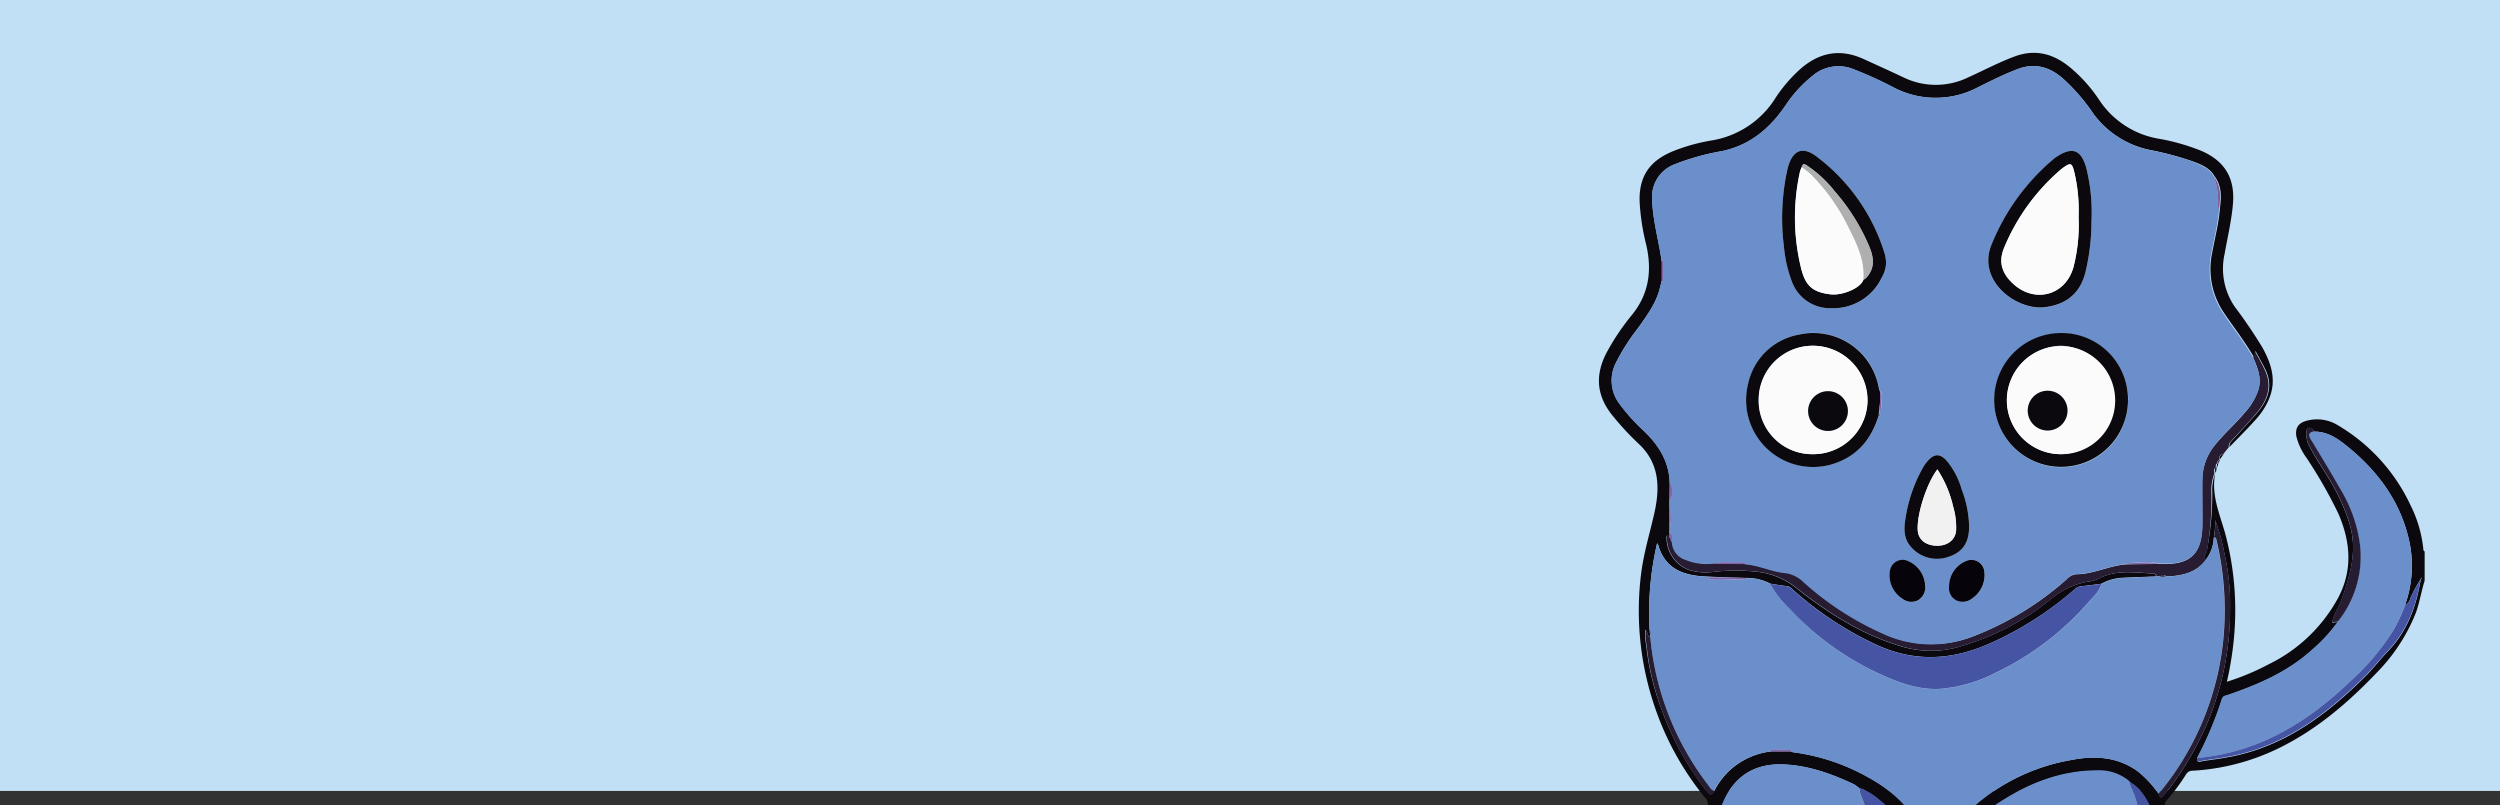 <svg xmlns="http://www.w3.org/2000/svg" viewBox="0 0 502.95 161.99"><rect x="0" y="0" width="502.95" height="161.99" fill="#333333" stroke="none"/><defs><style>.cls-1{fill:#c2e0f5;}.cls-2{fill:#0c090e;}.cls-3{fill:#271c32;}.cls-4{fill:#6b8fca;}.cls-5{fill:#4654a4;}.cls-6{fill:#271d33;}.cls-7{fill:#7c5c9c;}.cls-8{fill:#8362a8;}.cls-9{fill:#06030a;}.cls-10{fill:#fbfbfb;}.cls-11{fill:#afafb0;}.cls-12{fill:#f2f1f1;}</style></defs><g id="Layer_6" data-name="Layer 6"><rect class="cls-1" width="503" height="159.12"/><path class="cls-2" d="M487.79,116.83c-.69,2.15-1,4.4-1.79,6.51a36,36,0,0,1-7.38,11.5c-6,6.34-12.52,12-20.48,15.83a45.24,45.24,0,0,1-16.95,4.38,1.51,1.51,0,0,0-1.39.72,39.91,39.91,0,0,1-3.86,5.19,1.71,1.71,0,0,0-.26,2,37.08,37.08,0,0,1,1.94,16.76c-.59,5.74-4.58,9.63-10.64,11a29.38,29.38,0,0,1-6.4.89c-.25,0-.58-.11-.72.25H408.54c-1.68-.55-3.47-.45-5.19-.82-3.93-.86-7.83-2.05-9.87-5.73-1.25-2.28-2.67-2.71-4.92-2.56a2.92,2.92,0,0,0-2.68,1.43c-2.12,3.2-5.44,4.66-9.05,5.39-6.46,1.32-13,1.16-19.53.65a25.48,25.48,0,0,1-7.9-1.78,11.85,11.85,0,0,1-7.67-10.51,38.93,38.93,0,0,1,1.77-15.68,1.59,1.59,0,0,0-.44-1.72,58.7,58.7,0,0,1-10.66-19.86,59.82,59.82,0,0,1-2.3-24.77c.48-4.29,1.75-8.39,2.7-12.57,1.13-5,1.17-10-3.08-14a55.64,55.64,0,0,1-5.46-5.91c-3.16-4-3.34-8.15-1-12.56a47.25,47.25,0,0,1,5.1-7.56c3.39-4.22,4-8.87,2.84-14a44.93,44.93,0,0,1-1.34-8.73c-.21-6.15,3.13-8.8,7.3-10.38a38.09,38.09,0,0,1,7.14-1.93,18.68,18.68,0,0,0,13-8.72,29.94,29.94,0,0,1,4.18-5c3.92-3.81,8.35-5,13.47-2.65,2.67,1.22,5.35,2.43,8,3.68a14.83,14.83,0,0,0,13,0c3.1-1.39,6.1-3,9.3-4.19,4.3-1.61,8-.52,11.33,2.28a30.1,30.1,0,0,1,5.72,6.42,17.93,17.93,0,0,0,12,7.83,41.85,41.85,0,0,1,8.59,2.45c4.77,2.08,6.78,5.56,6.33,10.71-.29,3.37-1.08,6.65-1.67,10a13.59,13.59,0,0,0,2.07,10.69,95.35,95.35,0,0,1,5.52,8.14c1.83,3.29,2.92,6.69,1.31,10.43a14.09,14.09,0,0,1-2.48,3.89c-1.75,2-3.63,3.82-5.45,5.72a1.56,1.56,0,0,1,.58-1.35c1.67-1.83,3.35-3.65,5-5.53,2.18-2.55,3.24-5.38,1.68-8.66-.61-1.28-1.35-2.51-2-3.76-.23.35.08.87-.38,1.14-1.8-3.09-4-5.91-6-8.87a15.69,15.69,0,0,1-2.34-12.12c.52-2.91,1.3-5.78,1.53-8.74.29-2.3.46-4.59-1.07-6.6-1-1.7-2.72-2.38-4.43-3a62.59,62.59,0,0,0-8.29-2.23A18.77,18.77,0,0,1,421.23,23a39.44,39.44,0,0,0-6.37-7.35c-2.75-2.3-5.72-3.05-9.17-1.66-2.62,1-5.16,2.28-7.68,3.53a18.19,18.19,0,0,1-17.07.07,79.36,79.36,0,0,0-8.08-3.67,8,8,0,0,0-8.1,1.25,26.11,26.11,0,0,0-5.6,6.13c-3.19,4.64-7.21,8-12.88,9.14A47.75,47.75,0,0,0,337.07,33a7,7,0,0,0-4.68,7.15c.13,4.25,1.36,8.33,1.93,12.51v3.77c-.13.54-.26,1.08-.4,1.62-.77,3-2.63,5.48-4.41,8a41.32,41.32,0,0,0-4.45,7,7.79,7.79,0,0,0,.81,8.25,38,38,0,0,0,4.72,5.25c3.08,2.91,5.24,6.26,5.33,10.65l-.05,3.49,0,1.16v4.78l0,.59,0,.8c-.12.8-.47-1-.59.06a6.91,6.91,0,0,0,4.51,6.6,11.66,11.66,0,0,0,4.47.43,38.05,38.05,0,0,1,9.83,0,15.38,15.38,0,0,1,7.25,3.16c6.33,5,13,9.28,20.75,11.64a20.34,20.34,0,0,0,11.23.43,51.94,51.94,0,0,0,19.33-9.85,15.88,15.88,0,0,1,7-3.41,8.49,8.49,0,0,0,2.44-.61c3.55-1.93,7.31-1.28,11-1.08.39,0,.62.18.66.58-2.15.08-4.3.15-6.45.25a9.83,9.83,0,0,0-4.55,1.22c-1.39.17-2.78.37-4.18.51a2.12,2.12,0,0,0-1.22.63,67.59,67.59,0,0,1-17.1,10.89c-7.64,3.39-15.2,3.78-22.9.17a67.73,67.73,0,0,1-16.47-10.85c-.41-.36-.73-.82-1.39-.88-1.12-.11-2.22-.32-3.34-.49a10,10,0,0,0-4.5-1.15l-3.55-.1c-1.88-.08-3.76-.11-5.63-.24-4.21-.29-7.6-1.79-8.86-6.27a1.44,1.44,0,0,0-.23-.37,61.44,61.44,0,0,0-1.51,17.39.94.94,0,0,0,.14.87l0,.56c-.78-.13-.42-1.07-1-1.41a13.18,13.18,0,0,0,.2,3.33A50.82,50.82,0,0,0,334,141.94a59.94,59.94,0,0,0,9.37,17.24c.78,1,1.09.92,1.54-.11a15.34,15.34,0,0,1,2.61-3.64,14.84,14.84,0,0,1,8.8-4.26l4.06,0a1.46,1.46,0,0,0,.39.16,41.65,41.65,0,0,1,14.77,4.85c5.55,3,9.94,7.07,11.95,13.3.49,1.52.59,3.12.93,4.67l0,2.62a.65.65,0,0,0-.05.84.41.41,0,0,0,0,.08.84.84,0,0,0,.05.17l-.6,2.12c-.33.53-.35,1.53-.07,1.57a13.76,13.76,0,0,0,3.57,0c.46-.05.14-.61,0-.95a4.07,4.07,0,0,0-.27-1.83l0-4.07a1.43,1.43,0,0,0,.15-.39,19.9,19.9,0,0,1,7.87-13.68,39.92,39.92,0,0,1,17.64-7.74c4.63-.91,9.19-.68,13.26,2.19a20.51,20.51,0,0,1,4.3,4.62c.19.64.32,1.29,1.08.33a62.78,62.78,0,0,0,8.89-15,58.83,58.83,0,0,0,4.4-22.5,46.12,46.12,0,0,0-1.11-11,38,38,0,0,0-1.9-6.89,15.82,15.82,0,0,1-.26,3.55,7.6,7.6,0,0,1-1.65,4.48c-.73-.67.1-1.2.22-1.75a61.62,61.62,0,0,0,1.13-11.74,9.65,9.65,0,0,1,.6-4c-.88,4.3.87,8.17,2,12.16a59.88,59.88,0,0,1,1.71,21.49,67.33,67.33,0,0,1-1.37,8.32,48.6,48.6,0,0,0,8.36-3.49,31.6,31.6,0,0,0,14.09-13.52c2.91-5.58,2.4-11.28-.07-16.9a93.69,93.69,0,0,0-6.32-11.06,12.48,12.48,0,0,1-2.09-4.4c-.28-1.74.45-2.74,2.18-3.16a7.93,7.93,0,0,1,6.1.89,36.72,36.72,0,0,1,14.67,16.09,25.6,25.6,0,0,1,2.62,9.08c0,.1.16.19.24.28Zm-92.86,53.5v0a1.05,1.05,0,0,0-.31.87l0,0a15,15,0,0,0-.8,8,9.36,9.36,0,0,0,2.19,5.46c.34-3.67,1.91-6,4.73-7.13A7.51,7.51,0,0,1,409,179a1,1,0,0,0,1.44.1,6.92,6.92,0,0,1,7.26-.34c1.5.85,2.25.84,3.59-.39,2.73-2.53,5.86-2.38,9.88-.07a9.59,9.59,0,0,1,2.57,4.89,9.28,9.28,0,0,0,1.35-4.39V174A29,29,0,0,0,433,163.3c-1-2.4-2.24-4.68-4.64-6a9.43,9.43,0,0,0-6.52-2.2c-7.22,0-13.68,2.52-19.64,6.42a17.93,17.93,0,0,0-7.25,8.57A.42.42,0,0,0,394.93,170.33ZM362.7,187.86a19.12,19.12,0,0,0,3.93,0c2.3-.24,2.87-.83,2.76-2.82l0-.5-.16-.33a4.9,4.9,0,0,0-4.45-3.66,5.1,5.1,0,0,0-5.07,3.08c-.43,1.13-.82,2.33.19,3.42A3.41,3.41,0,0,0,362.7,187.86Zm59.63-1c2.22.69,4.24-.22,6.24-.9,2.85-1,3.24-2.38,1.5-4.85a8.17,8.17,0,0,0-.85-.91,5,5,0,0,0-5.91-.17c-1.65,1.05-1.9,1.7-1.26,4.36C422.25,185.19,421.67,186.08,422.33,186.83Zm-50.56-3.48A7.67,7.67,0,0,1,372,186c-.12.89.35,1.07,1.06,1.07a14.92,14.92,0,0,0,6.89-1.8,1.89,1.89,0,0,0,.95-2.39,4.85,4.85,0,0,0-6.08-3.51,3.8,3.8,0,0,0-2.32,1.2C371.72,181.32,370.91,182.14,371.77,183.35Zm115.17-66.81a28.83,28.83,0,0,0-1.69,3.08c-.43.69-.42,1.68-1.37,2a23.52,23.52,0,0,0,.95-12.11c-1.57-8-6-14.24-12.12-19.34-2.11-1.75-4.31-3.43-7.27-3.36a.77.77,0,0,0-1-.72c-.41.1-.41.57-.42,1a4.76,4.76,0,0,0,.47,2.45c1.84,3.59,4.37,6.77,6.07,10.45,1.45,3.13,2.75,6.23,2.83,9.76.08,3.8-1.07,7.28-2.28,10.79-.54,1.58-1.61,2.94-1.93,4.71l1.18-.16a31.85,31.85,0,0,1-5.25,5.69c-4.85,4.38-10.7,6.89-16.78,9-.51.18-1.1.18-1.31.88a71.85,71.85,0,0,1-5,11.88c-.07,1.09.82.58,1.14.54,2.41-.34,4.83-.65,7.19-1.21,10.26-2.46,18.27-8.6,25.55-15.86,1.63-1.63,3-3.46,4.62-5.13,3.82-4,5.59-8.94,6.48-14.27l.21-.32-.11-.07Zm-110.7,60c3.91.33,6.36,2.45,7.42,6.3a7.28,7.28,0,0,0,1.65-3.59c1.4-7.55-1.1-13.62-7.13-18.26a11.59,11.59,0,0,0-4.19-2.49,7.75,7.75,0,0,0-1-.73c-4.54-2.13-9.23-3.83-14.3-4s-9,1.81-11.42,6.35a27.07,27.07,0,0,0-2.91,11.09c-.18,2.74-.51,5.48.27,8.19a6.67,6.67,0,0,0,1.56,3.36,7.86,7.86,0,0,1,2.73-4.28,7.71,7.71,0,0,1,10,.43c.38.33.61.77,1.28.35a7.52,7.52,0,0,1,9,.34c.47.34.65.23,1-.16A7.94,7.94,0,0,1,376.24,176.52ZM414.45,188a21.16,21.16,0,0,0,3.33-.31,2.18,2.18,0,0,0,1.77-2.6,5.11,5.11,0,0,0-4.91-4.56,5.2,5.2,0,0,0-5.21,4.07c-.38,1.94.45,3.06,2.45,3.27C412.72,188,413.57,188,414.45,188ZM357,187.29a6.58,6.58,0,0,1,.48-5,.91.91,0,0,0-.11-1.22,5.15,5.15,0,0,0-8.49,1.55c-.56,1.53-.27,2.47,1.16,3.16A14.08,14.08,0,0,0,357,187.29Zm50.08,0a6.74,6.74,0,0,1,.44-5c.26-.55.35-.92-.14-1.34a5.13,5.13,0,0,0-4.9-1.39,4.79,4.79,0,0,0-3.72,3.76,1.72,1.72,0,0,0,.8,2.06A13.91,13.91,0,0,0,407.11,187.33Z"/><path class="cls-3" d="M453.26,71.82c.46-.27.15-.79.38-1.14.69,1.25,1.43,2.48,2,3.76,1.56,3.28.5,6.11-1.68,8.66-1.61,1.88-3.29,3.7-5,5.53a1.56,1.56,0,0,0-.58,1.35l-1.11,1.38c-.73.09-.82.61-.84,1.19l0,0c-.33.11-.35.35-.29.63l0,0c-.49.14-.36.53-.35.87l0,0c-.55.28-.3.77-.3,1.19h0a9.65,9.65,0,0,0-.6,4A61.62,61.62,0,0,1,444,110.89c-.12.55-.95,1.08-.22,1.75-2,2.66-4.94,3.23-8,3.32a.68.68,0,0,0-1.11,0l-.85,0c0-.4-.27-.55-.66-.58-3.73-.2-7.49-.85-11,1.08a8.49,8.49,0,0,1-2.44.61,15.88,15.88,0,0,0-7,3.41,51.94,51.94,0,0,1-19.33,9.85,20.34,20.34,0,0,1-11.23-.43c-7.79-2.36-14.42-6.65-20.75-11.64a15.38,15.38,0,0,0-7.25-3.16,38.05,38.05,0,0,0-9.83,0,11.66,11.66,0,0,1-4.47-.43,6.91,6.91,0,0,1-4.51-6.6c.12-1.09.47.74.59-.06.35.26.1.82.53,1a3.93,3.93,0,0,0,2.73,3.53,11.12,11.12,0,0,0,5.23.8l6.68.1c2.79.18,5.34,1.48,8.09,1.76a6.41,6.41,0,0,1,3.8,1.86,60.72,60.72,0,0,0,15.79,10.28A22.91,22.91,0,0,0,397,128a61.71,61.71,0,0,0,18.71-11.4,3.14,3.14,0,0,1,1.94-1.06c3.53,0,6.72-1.78,10.2-2l6.68-.09c6.14.29,8.48-1.92,8.53-8.05,0-.8,0-1.6,0-2.4,0-2.22-.05-4.43,0-6.64a11,11,0,0,1,2.49-6.75c1.85-2.33,4.12-4.27,6-6.53a12.87,12.87,0,0,0,2.79-4.69C455.06,76,454.13,73.91,453.26,71.82Z"/><path class="cls-2" d="M446.51,92.55c0-.58.11-1.1.84-1.19Z"/><path class="cls-2" d="M445.68,95.11c0-.42-.25-.91.3-1.19C445.83,94.31,446,94.78,445.68,95.11Z"/><path class="cls-2" d="M446,94c0-.34-.14-.73.35-.87C446.15,93.38,446.27,93.76,446,94Z"/><path class="cls-2" d="M446.26,93.14c-.06-.28,0-.52.29-.63C446.47,92.73,446.52,93,446.26,93.14Z"/><path class="cls-4" d="M427.88,113.49c-3.48.23-6.67,2-10.2,2a3.14,3.14,0,0,0-1.94,1.06A61.71,61.71,0,0,1,397,128a22.91,22.91,0,0,1-18.36-.56,60.72,60.72,0,0,1-15.79-10.28,6.41,6.41,0,0,0-3.8-1.86c-2.75-.28-5.3-1.58-8.09-1.76.14-.08.37-.29.33-.29-2.34.06-4.69-.35-7,.19a11.12,11.12,0,0,1-5.23-.8,3.93,3.93,0,0,1-2.73-3.53c-.17-.62.48-1.45-.49-1.85l0-.59a9.67,9.67,0,0,0,0-4.78l0-1.16a3,3,0,0,0,.05-3.49c-.09-4.39-2.25-7.74-5.33-10.65a38,38,0,0,1-4.72-5.25,7.79,7.79,0,0,1-.81-8.25,41.32,41.32,0,0,1,4.45-7c1.78-2.49,3.64-4.92,4.41-8,.14-.54.27-1.08.4-1.62l.11.08h.12a20.43,20.43,0,0,0,.05-4.21,1.13,1.13,0,0,0-.28.36c-.57-4.18-1.8-8.26-1.93-12.51A7,7,0,0,1,337.07,33a47.75,47.75,0,0,1,9.21-2.58c5.67-1.16,9.69-4.5,12.88-9.14a26.11,26.11,0,0,1,5.6-6.13,8,8,0,0,1,8.1-1.25,79.36,79.36,0,0,1,8.08,3.67A18.19,18.19,0,0,0,398,17.52c2.52-1.25,5.06-2.48,7.68-3.53,3.45-1.39,6.42-.64,9.17,1.66A39.44,39.44,0,0,1,421.23,23a18.77,18.77,0,0,0,11.42,7.22,62.59,62.59,0,0,1,8.29,2.23c1.71.66,3.42,1.34,4.43,3a14.48,14.48,0,0,1,.83,6c0,.2.16.41.24.62-.23,3-1,5.83-1.53,8.74A15.69,15.69,0,0,0,447.25,63c2,3,4.21,5.78,6,8.87.87,2.09,1.8,4.16,1.13,6.52A12.87,12.87,0,0,1,451.6,83c-1.92,2.26-4.19,4.2-6,6.53a11,11,0,0,0-2.49,6.75c-.05,2.21,0,4.42,0,6.64,0,.8,0,1.6,0,2.4,0,6.13-2.39,8.34-8.53,8.05-2.42-.55-4.86-.09-7.31-.05ZM378,83.67c.08.09.19.21.26,0a.42.42,0,0,0-.2-.54v-.59c.5-.06.57-.43.51-.81-.17-1,.43-2.11-.33-3.06a2.69,2.69,0,0,1-.2-.51,13.36,13.36,0,0,0-16.1-10.87,12.74,12.74,0,0,0-10.2,9.83,13.47,13.47,0,0,0,18.35,15.72C374.21,91.17,376.62,87.86,378,83.67Zm50.16-3.18A13.46,13.46,0,1,0,414.68,94,13.4,13.4,0,0,0,428.11,80.49ZM379.44,52.75a11.47,11.47,0,0,0-.26-1.66,38.56,38.56,0,0,0-13.46-19.4c-3.05-2.45-5.16-1.55-6.11,2.31a45.59,45.59,0,0,0-.72,15.58A26.7,26.7,0,0,0,360.63,57a8.15,8.15,0,0,0,7.71,5,10.8,10.8,0,0,0,10.22-6.11A6.15,6.15,0,0,0,379.44,52.75Zm41.32-8.29a36.67,36.67,0,0,0-1.09-10.81c-1.06-3.53-2.81-4.14-5.86-2.11a3.88,3.88,0,0,0-.47.32,44,44,0,0,0-12.68,17.38c-3,7.31,5,13.31,10.78,12.58,4.41-.57,7.15-2.9,8.18-7.33A43.89,43.89,0,0,0,420.76,44.46Zm-24.62,61.22a21.72,21.72,0,0,0-1.5-7.21,15.57,15.57,0,0,0-3.14-5.93c-1.27-1.31-2.38-1.28-3.61.09a8.3,8.3,0,0,0-1,1.36,29.77,29.77,0,0,0-3.49,9.91c-.31,1.8-.54,3.65.46,5.36a6.9,6.9,0,0,0,7.63,2.92C394.75,111.28,396.22,109.29,396.14,105.68Zm-4,12.32a2.76,2.76,0,0,0,1.41,2.76,3,3,0,0,0,3.18-.33,5.7,5.7,0,0,0,2.49-5.6,2.6,2.6,0,0,0-3.38-2.06A5.51,5.51,0,0,0,392.11,118Zm-4.8-.1a5.68,5.68,0,0,0-3.47-5,2.58,2.58,0,0,0-3.6,1.84,5.58,5.58,0,0,0,2.56,5.8,2.92,2.92,0,0,0,3.07.26A3,3,0,0,0,387.31,117.9Z"/><path class="cls-4" d="M433.74,116l.85,0,1.11,0c3.1-.09,6-.66,8-3.32a7.6,7.6,0,0,0,1.65-4.48c.4-.11.45.14.52.45a61.4,61.4,0,0,1,1.5,18.63,57.37,57.37,0,0,1-13.12,32.44,20.51,20.51,0,0,0-4.3-4.62c-4.07-2.87-8.63-3.1-13.26-2.19a39.92,39.92,0,0,0-17.64,7.74,19.9,19.9,0,0,0-7.87,13.68,1.43,1.43,0,0,1-.15.39l-.11-.08a.31.31,0,0,0-.13,0,23.73,23.73,0,0,0-.06,4.46c0,.09.2-.17.27-.3a4.07,4.07,0,0,1,.27,1.83h-2.67c-.44,0-.87,0-.86-.63l.6-2.12c.73-1.41.17-2.89.15-4.34l-.15.63c-.34-1.55-.44-3.15-.93-4.67-2-6.23-6.4-10.31-11.95-13.3a41.65,41.65,0,0,0-14.77-4.85,1.46,1.46,0,0,1-.39-.16.42.42,0,0,0,.08-.12.21.21,0,0,0,0-.12,16.11,16.11,0,0,0-4.22,0l.09.24a14.84,14.84,0,0,0-8.8,4.26,15.34,15.34,0,0,0-2.61,3.64c-.62-.14-.85-.71-1.18-1.13A57.47,57.47,0,0,1,332,128.14l0-.56a1.07,1.07,0,0,0-.14-.87,61.44,61.44,0,0,1,1.51-17.39,1.44,1.44,0,0,1,.23.37c1.26,4.48,4.65,6,8.86,6.27,1.87.13,3.75.16,5.63.24h-4.34v.35c1.24,0,2.49,0,3.73,0s2.8.29,4.16-.24a10,10,0,0,1,4.5,1.15,20.29,20.29,0,0,0,3.88,5,57.71,57.71,0,0,0,18.3,13.22c3.69,1.67,7.51,3.08,11.66,2.94a29.43,29.43,0,0,0,11.33-3.17,57.53,57.53,0,0,0,19-14.42c.94-1.06,2.09-2.05,2.46-3.54a9.83,9.83,0,0,1,4.55-1.22C429.44,116.15,431.59,116.08,433.74,116Z"/><path class="cls-4" d="M465.44,86.83c3-.07,5.16,1.61,7.27,3.36,6.16,5.1,10.55,11.34,12.12,19.34a23.52,23.52,0,0,1-.95,12.11,36.84,36.84,0,0,1-2.31,5A47.7,47.7,0,0,1,472.88,137c-8.7,8.37-18.56,14.42-30.91,15.51a71.85,71.85,0,0,0,5-11.88c.21-.7.8-.7,1.31-.88,6.08-2.09,11.93-4.6,16.78-9a31.85,31.85,0,0,0,5.25-5.69,21,21,0,0,0,4.49-15,28.71,28.71,0,0,0-4-11.64c-1.92-3.34-3.94-6.63-5.91-9.94C464.49,87.73,464.27,87.06,465.44,86.83Z"/><path class="cls-4" d="M431.19,178.31c-4-2.31-7.15-2.46-9.88.07-1.34,1.23-2.09,1.24-3.59.39a6.92,6.92,0,0,0-7.26.34A1,1,0,0,1,409,179a7.51,7.51,0,0,0-8.25-1.57c-2.82,1.1-4.39,3.46-4.73,7.13a9.36,9.36,0,0,1-2.19-5.46c.27-2.65.53-5.31.8-8l0,0c.4-.18.31-.54.31-.87v0s.12,0,.12-.06a1.66,1.66,0,0,0-.06-.21,17.93,17.93,0,0,1,7.25-8.57c6-3.9,12.42-6.4,19.64-6.42a9.43,9.43,0,0,1,6.52,2.2c.09,1.06.79,1.88,1.13,2.85A40.23,40.23,0,0,1,431.19,178.31Z"/><path class="cls-4" d="M344.33,171.2a27.07,27.07,0,0,1,2.91-11.09c2.46-4.54,6.42-6.52,11.42-6.35s9.76,1.86,14.3,4a7.75,7.75,0,0,1,1,.73c.57,1.57,1.21,3.13,1.7,4.73a26.69,26.69,0,0,1,.55,13.31,7.94,7.94,0,0,0-6.16,2.91c-.32.39-.5.5-1,.16a7.52,7.52,0,0,0-9-.34c-.67.42-.9,0-1.28-.35a7.71,7.71,0,0,0-10-.43,7.86,7.86,0,0,0-2.73,4.28,6.67,6.67,0,0,1-1.56-3.36c0-1.87,0-3.74,0-5.61C344.53,172.92,344.83,172,344.33,171.2Z"/><path class="cls-5" d="M422.74,117.47c-.37,1.49-1.52,2.48-2.46,3.54a57.53,57.53,0,0,1-19,14.42A29.43,29.43,0,0,1,390,138.6c-4.15.14-8-1.27-11.66-2.94A57.71,57.71,0,0,1,360,122.44a20.29,20.29,0,0,1-3.88-5c1.12.17,2.22.38,3.34.49.66.06,1,.52,1.39.88a67.73,67.73,0,0,0,16.47,10.85c7.7,3.61,15.26,3.22,22.9-.17a67.59,67.59,0,0,0,17.1-10.89,2.12,2.12,0,0,1,1.22-.63C420,117.84,421.35,117.64,422.74,117.47Z"/><path class="cls-5" d="M376.24,176.52a26.69,26.69,0,0,0-.55-13.31c-.49-1.6-1.13-3.16-1.7-4.73a11.59,11.59,0,0,1,4.19,2.49c6,4.64,8.53,10.71,7.13,18.26a7.28,7.28,0,0,1-1.65,3.59C382.6,179,380.15,176.85,376.24,176.52Z"/><path class="cls-5" d="M442,152.49c12.35-1.09,22.21-7.14,30.91-15.51a47.7,47.7,0,0,0,8.69-10.36,36.84,36.84,0,0,0,2.31-5c.95-.34.94-1.33,1.37-2a28.83,28.83,0,0,1,1.69-3.08v0c-.89,5.33-2.66,10.25-6.48,14.27-1.58,1.67-3,3.5-4.62,5.13-7.28,7.26-15.29,13.4-25.55,15.86-2.36.56-4.78.87-7.19,1.21C442.79,153.07,441.9,153.58,442,152.49Z"/><path class="cls-5" d="M431.19,178.31a40.23,40.23,0,0,0-1.66-18.19c-.34-1-1-1.79-1.13-2.85,2.4,1.35,3.66,3.63,4.64,6A29,29,0,0,1,435.12,174a9.4,9.4,0,0,0,0,4.77,9.28,9.28,0,0,1-1.35,4.39A9.59,9.59,0,0,0,431.19,178.31Z"/><path class="cls-6" d="M434.29,159.68a57.37,57.37,0,0,0,13.12-32.44,61.4,61.4,0,0,0-1.5-18.63c-.07-.31-.12-.56-.52-.45a15.82,15.82,0,0,0,.26-3.55,38,38,0,0,1,1.9,6.89,46.12,46.12,0,0,1,1.11,11,58.83,58.83,0,0,1-4.4,22.5,62.78,62.78,0,0,1-8.89,15C434.61,161,434.48,160.32,434.29,159.68Z"/><path class="cls-6" d="M465.44,86.83c-1.17.23-.95.9-.51,1.63,2,3.31,4,6.6,5.91,9.94a28.71,28.71,0,0,1,4,11.64,21,21,0,0,1-4.49,15l-1.18.16c.32-1.77,1.39-3.13,1.93-4.71,1.21-3.51,2.36-7,2.28-10.79-.08-3.53-1.38-6.63-2.83-9.76-1.7-3.68-4.23-6.86-6.07-10.45a4.76,4.76,0,0,1-.47-2.45c0-.38,0-.85.42-1A.77.77,0,0,1,465.44,86.83Z"/><path class="cls-6" d="M332,128.14a57.47,57.47,0,0,0,11.65,29.8c.33.42.56,1,1.18,1.13-.45,1-.76,1.12-1.54.11A59.94,59.94,0,0,1,334,141.94a50.82,50.82,0,0,1-2.71-11.88,13.18,13.18,0,0,1-.2-3.33C331.62,127.07,331.26,128,332,128.14Z"/><path class="cls-7" d="M446.44,42.09c-.08-.21-.25-.42-.24-.62a14.48,14.48,0,0,0-.83-6C446.9,37.5,446.73,39.79,446.44,42.09Z"/><path class="cls-8" d="M351.64,116.3c-1.36.53-2.78.16-4.16.24s-2.49,0-3.73,0v-.35h4.34Z"/><path class="cls-8" d="M335.92,97.2a3,3,0,0,1-.05,3.49Z"/><path class="cls-8" d="M356.28,151.17l-.09-.24a16.11,16.11,0,0,1,4.22,0,.21.21,0,0,1,0,.12.42.42,0,0,1-.08.12Z"/><path class="cls-8" d="M334.32,52.68a1.13,1.13,0,0,1,.28-.36,20.43,20.43,0,0,1-.05,4.21h-.12l-.11-.08Z"/><path class="cls-8" d="M335.84,101.85a9.67,9.67,0,0,1,0,4.78Z"/><path class="cls-8" d="M335.86,107.22c1,.4.32,1.23.49,1.85-.43-.23-.18-.79-.53-1C335.83,107.75,335.84,107.49,335.86,107.22Z"/><path class="cls-6" d="M331.86,126.71a1.07,1.07,0,0,1,.14.87A.94.94,0,0,1,331.86,126.71Z"/><path class="cls-3" d="M486.94,116.54l.11-.37.11.07-.21.32Z"/><path class="cls-8" d="M427.88,113.49l-.63-.14c2.45,0,4.89-.5,7.31.05Z"/><path class="cls-8" d="M344.31,113.4c2.32-.54,4.67-.13,7-.19,0,0-.19.21-.33.29Z"/><path class="cls-2" d="M435.7,116l-1.11,0A.68.68,0,0,1,435.7,116Z"/><path class="cls-2" d="M378,82.57v.59l-.06.51c-1.33,4.19-3.74,7.5-7.9,9.2A13.47,13.47,0,0,1,351.7,77.15a12.74,12.74,0,0,1,10.2-9.83A13.36,13.36,0,0,1,378,78.19a2.69,2.69,0,0,0,.2.51A12.55,12.55,0,0,1,378,82.57Zm-13.28,8.8a10.91,10.91,0,0,0,10.95-10.89,11,11,0,0,0-11-10.92,10.87,10.87,0,0,0-10.88,10.93A10.76,10.76,0,0,0,364.74,91.37Z"/><path class="cls-2" d="M428.11,80.49A13.46,13.46,0,1,1,414.69,67,13.35,13.35,0,0,1,428.11,80.49ZM414.55,91.37a10.91,10.91,0,0,0,.21-21.81,11,11,0,0,0-11,10.82A10.85,10.85,0,0,0,414.55,91.37Z"/><path class="cls-2" d="M379.44,52.75a6.15,6.15,0,0,1-.88,3.1A10.8,10.8,0,0,1,368.34,62a8.15,8.15,0,0,1-7.71-5,26.7,26.7,0,0,1-1.74-7.39A45.59,45.59,0,0,1,359.61,34c.95-3.86,3.06-4.76,6.11-2.31a38.56,38.56,0,0,1,13.46,19.4A11.47,11.47,0,0,1,379.44,52.75Zm-17-19.11a7.83,7.83,0,0,0-.34.92,42.76,42.76,0,0,0,.26,19.52c.89,3.51,2.4,4.74,5.94,5.14,2.2.25,5.88-1.13,6.56-2.92a3.28,3.28,0,0,0,.56-.39c1.7-1.84,1.58-3.9.74-6a41,41,0,0,0-7.11-11.45,23.7,23.7,0,0,0-5.35-5C363.29,33.14,362.72,32.63,362.47,33.64Z"/><path class="cls-2" d="M420.76,44.46a43.89,43.89,0,0,1-1.14,10c-1,4.43-3.77,6.76-8.18,7.33-5.75.73-13.78-5.27-10.78-12.58a44,44,0,0,1,12.68-17.38,3.88,3.88,0,0,1,.47-.32c3.05-2,4.8-1.42,5.86,2.11A36.67,36.67,0,0,1,420.76,44.46Zm-2.59-.84a33.08,33.08,0,0,0-.87-9c-.45-1.88-.74-2-2.35-.79l-.23.17a41.78,41.78,0,0,0-11.57,15.89C402,52.74,402.77,55,404.89,57c4.39,4.15,10.68,2.46,12.25-3.33A34.57,34.57,0,0,0,418.17,43.62Z"/><path class="cls-2" d="M396.14,105.68c.08,3.61-1.39,5.6-4.64,6.5a6.9,6.9,0,0,1-7.63-2.92c-1-1.71-.77-3.56-.46-5.36A29.77,29.77,0,0,1,386.9,94a8.3,8.3,0,0,1,1-1.36c1.23-1.37,2.34-1.4,3.61-.09a15.57,15.57,0,0,1,3.14,5.93A21.72,21.72,0,0,1,396.14,105.68Zm-6.38-11.25c-2.18,2.85-4.18,9.15-3.93,12.31.14,1.91,1.68,3.09,4,3.05,2.14,0,3.64-1.33,3.72-3.18a14.82,14.82,0,0,0-.61-4.73A22.74,22.74,0,0,0,389.76,94.43Z"/><path class="cls-9" d="M392.11,118a5.51,5.51,0,0,1,3.7-5.23,2.6,2.6,0,0,1,3.38,2.06,5.7,5.7,0,0,1-2.49,5.6,3,3,0,0,1-3.18.33A2.76,2.76,0,0,1,392.11,118Z"/><path class="cls-9" d="M387.31,117.9a3,3,0,0,1-1.44,2.86,2.92,2.92,0,0,1-3.07-.26,5.58,5.58,0,0,1-2.56-5.8,2.58,2.58,0,0,1,3.6-1.84A5.68,5.68,0,0,1,387.31,117.9Z"/><path class="cls-8" d="M378,82.57a12.55,12.55,0,0,0,.18-3.87c.76,1,.16,2,.33,3.06C378.59,82.14,378.52,82.51,378,82.57Z"/><path class="cls-8" d="M378,83.67l.06-.51a.42.42,0,0,1,.2.54C378.14,83.88,378,83.76,378,83.67Z"/><path class="cls-10" d="M364.74,91.37a10.76,10.76,0,0,1-10.89-10.88,10.87,10.87,0,0,1,10.88-10.93,11,11,0,0,1,11,10.92A10.91,10.91,0,0,1,364.74,91.37Zm-1-8.67a4,4,0,1,0,8,0,4,4,0,1,0-8,0Z"/><path class="cls-10" d="M414.55,91.37a10.85,10.85,0,0,1-10.82-11,10.9,10.9,0,1,1,21.8.36A10.77,10.77,0,0,1,414.55,91.37Zm-2.61-12.76a4,4,0,0,0-4,4,4,4,0,1,0,8,0A4,4,0,0,0,411.94,78.61Z"/><path class="cls-10" d="M374.89,56.3c-.68,1.79-4.36,3.17-6.56,2.92-3.54-.4-5.05-1.63-5.94-5.14a42.76,42.76,0,0,1-.26-19.52,7.83,7.83,0,0,1,.34-.92,11.14,11.14,0,0,1,2.09,1.66A40.27,40.27,0,0,1,372,45.87C373.61,49.15,375.21,52.46,374.89,56.3Z"/><path class="cls-11" d="M374.89,56.3c.32-3.84-1.28-7.15-2.93-10.43a40.27,40.27,0,0,0-7.4-10.57,11.14,11.14,0,0,0-2.09-1.66c.25-1,.82-.5,1.26-.22a23.7,23.7,0,0,1,5.35,5,41,41,0,0,1,7.11,11.45c.84,2.15,1,4.21-.74,6A3.28,3.28,0,0,1,374.89,56.3Z"/><path class="cls-10" d="M418.17,43.62a34.57,34.57,0,0,1-1,10.05c-1.57,5.79-7.86,7.48-12.25,3.33-2.12-2-2.91-4.26-1.74-7.07A41.78,41.78,0,0,1,414.72,34l.23-.17c1.61-1.17,1.9-1.09,2.35.79A33.08,33.08,0,0,1,418.17,43.62Z"/><path class="cls-12" d="M389.76,94.43a22.74,22.74,0,0,1,3.15,7.45,14.82,14.82,0,0,1,.61,4.73c-.08,1.85-1.58,3.15-3.72,3.18-2.29,0-3.83-1.14-4-3.05C385.58,103.58,387.58,97.28,389.76,94.43Z"/><path class="cls-2" d="M363.76,82.7a4,4,0,1,1,8,0,4,4,0,1,1-8,0Z"/><path class="cls-2" d="M411.94,78.61a4,4,0,0,1,4,4,4,4,0,1,1-8,0A4,4,0,0,1,411.94,78.61Z"/></g></svg>